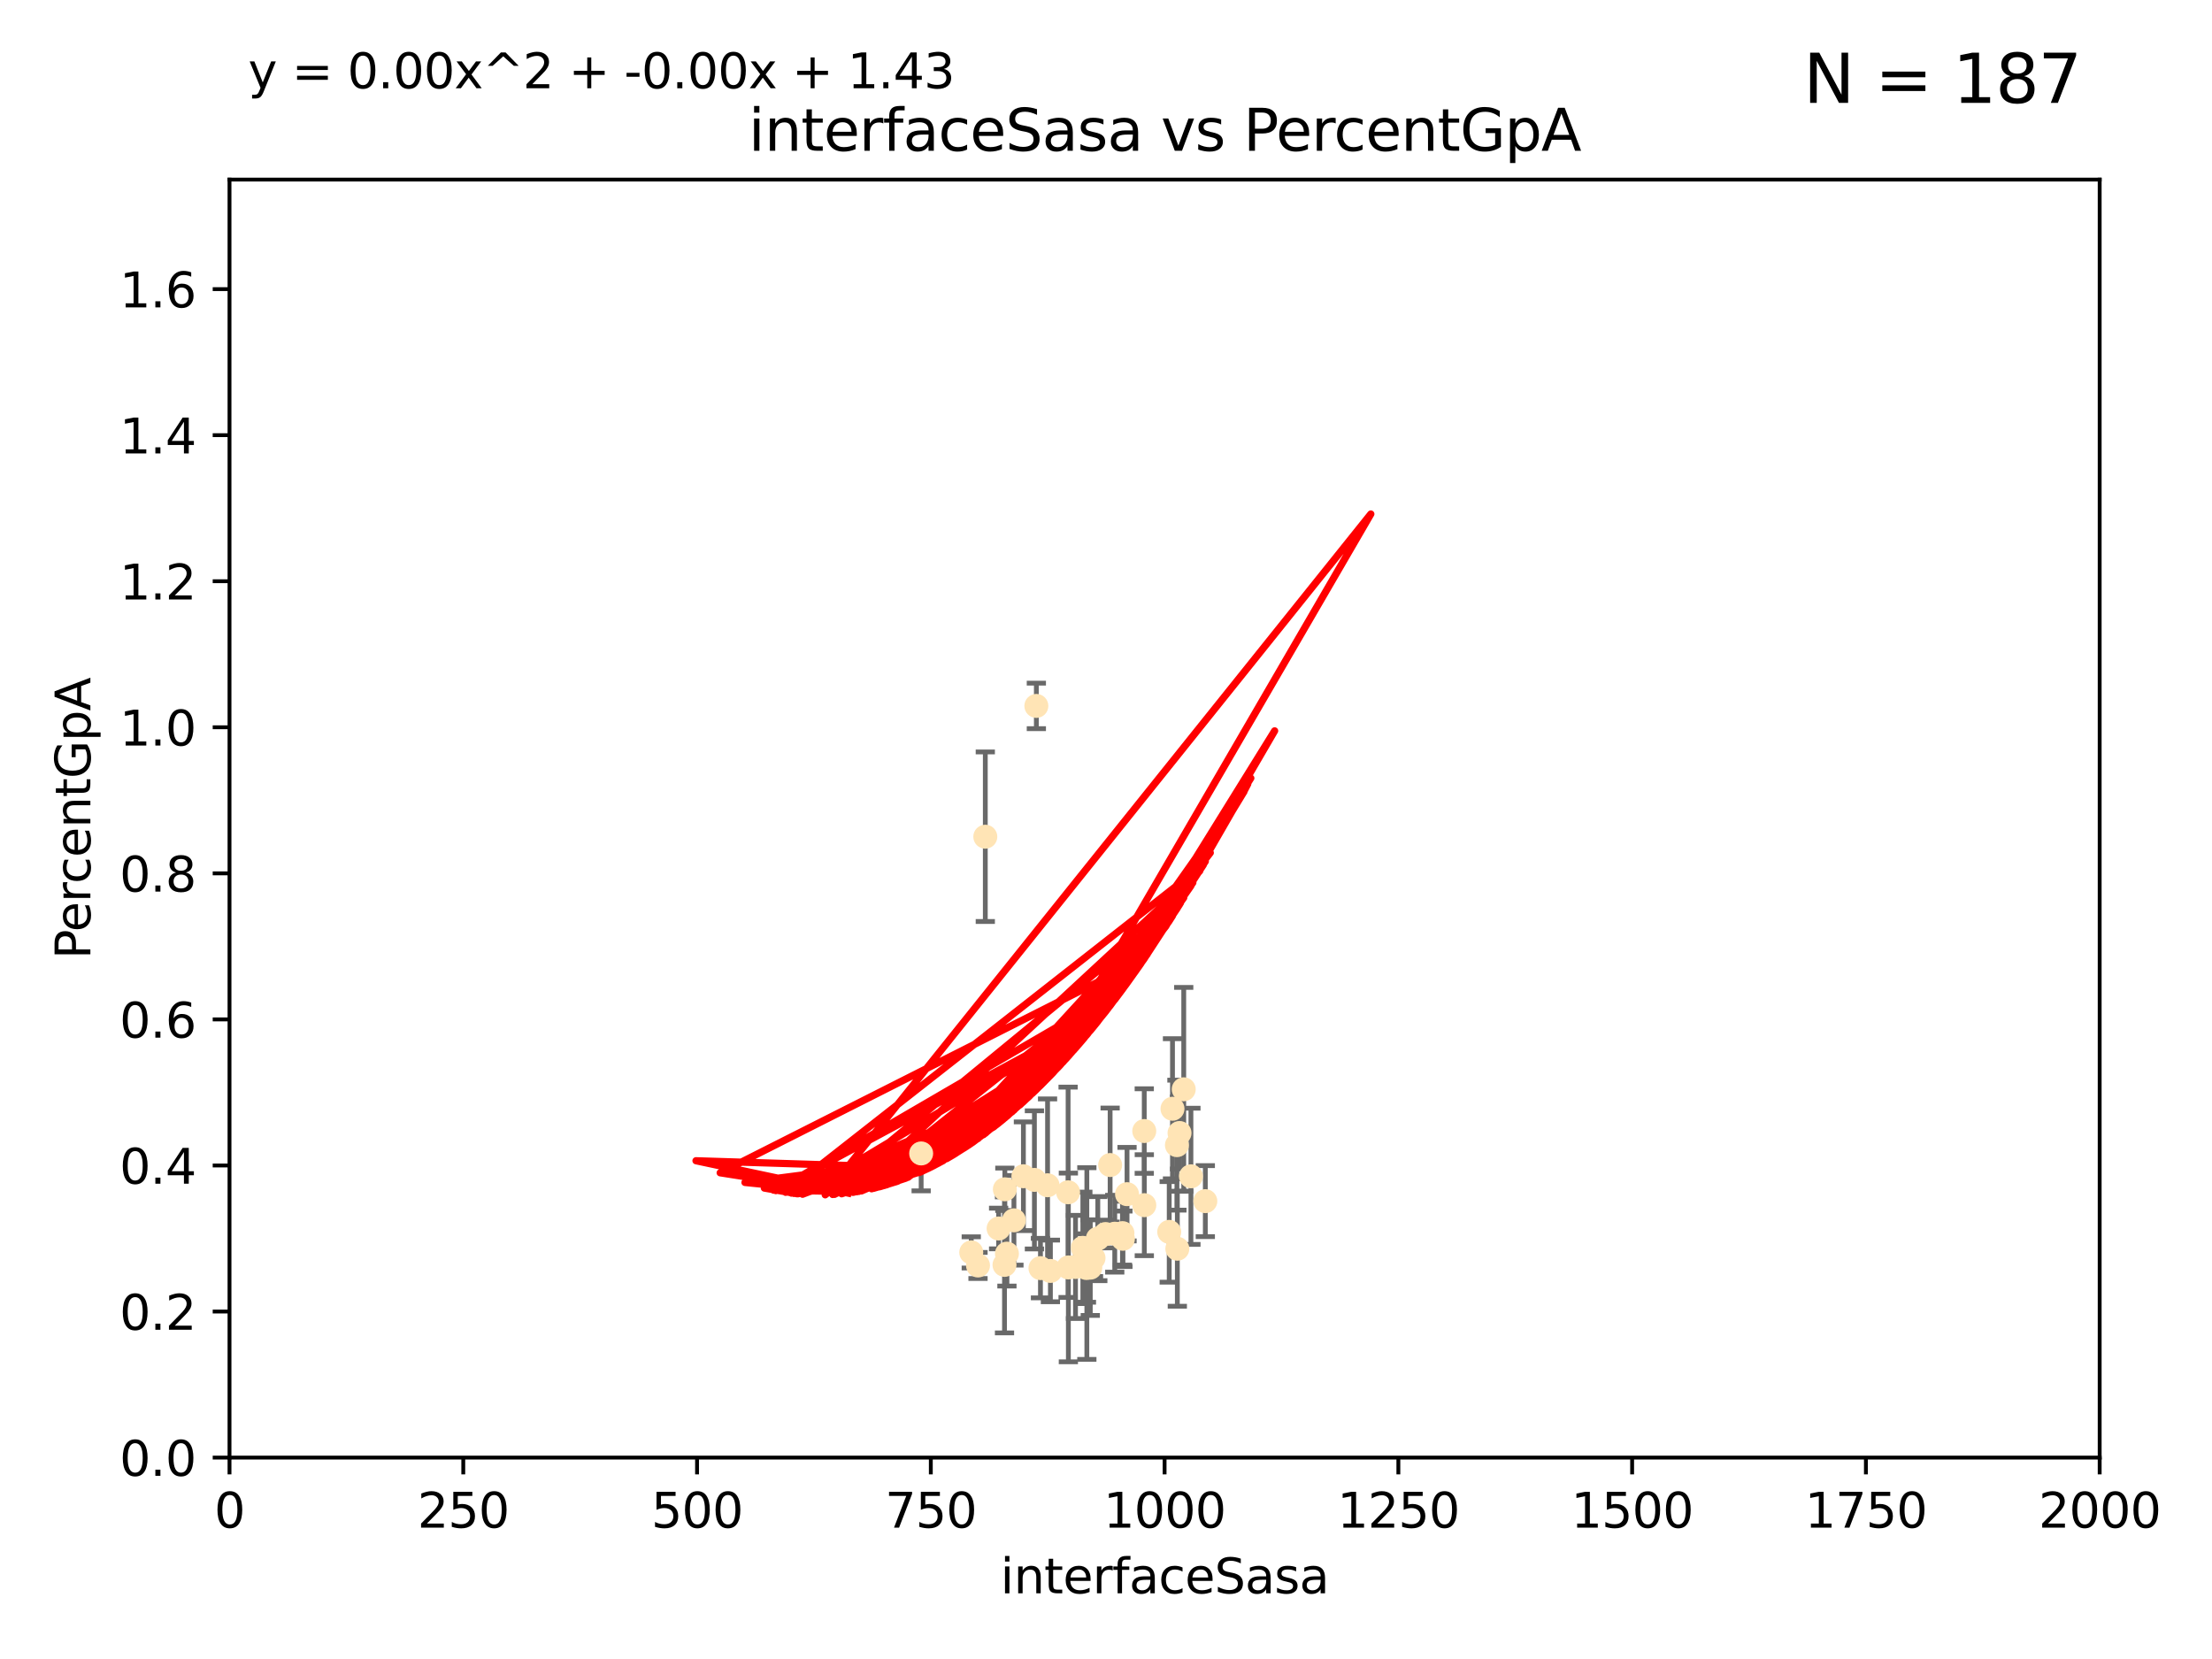 <?xml version="1.0" encoding="utf-8" standalone="no"?>
<!DOCTYPE svg PUBLIC "-//W3C//DTD SVG 1.1//EN"
  "http://www.w3.org/Graphics/SVG/1.1/DTD/svg11.dtd">
<svg xmlns:xlink="http://www.w3.org/1999/xlink" width="460.8pt" height="345.6pt" viewBox="0 0 460.8 345.6" xmlns="http://www.w3.org/2000/svg" version="1.1">
 <defs>
  <style type="text/css">*{stroke-linejoin: round; stroke-linecap: butt}</style>
 </defs>
 <g id="figure_1">
  <g id="patch_1">
   <path d="M 0 345.6 
L 460.8 345.6 
L 460.8 0 
L 0 0 
z
" style="fill: #ffffff"/>
  </g>
  <g id="axes_1">
   <g id="patch_2">
    <path d="M 47.81 303.64 
L 437.4 303.64 
L 437.4 37.411 
L 47.81 37.411 
z
" style="fill: #ffffff"/>
   </g>
   <g id="PathCollection_1">
    <defs>
     <path id="mfe6f4fd73d" d="M 0 1.118 
C 0.297 1.118 0.581 1 0.791 0.791 
C 1 0.581 1.118 0.297 1.118 0 
C 1.118 -0.297 1 -0.581 0.791 -0.791 
C 0.581 -1 0.297 -1.118 0 -1.118 
C -0.297 -1.118 -0.581 -1 -0.791 -0.791 
C -1 -0.581 -1.118 -0.297 -1.118 0 
C -1.118 0.297 -1 0.581 -0.791 0.791 
C -0.581 1 -0.297 1.118 0 1.118 
z
" style="stroke: #ffe4b5"/>
    </defs>
    <g clip-path="url(#p8d4188d678)">
     <use xlink:href="#mfe6f4fd73d" x="245.718" y="236.024" style="fill: #ffe4b5; stroke: #ffe4b5"/>
     <use xlink:href="#mfe6f4fd73d" x="215.891" y="147.056" style="fill: #ffe4b5; stroke: #ffe4b5"/>
     <use xlink:href="#mfe6f4fd73d" x="245.174" y="238.556" style="fill: #ffe4b5; stroke: #ffe4b5"/>
     <use xlink:href="#mfe6f4fd73d" x="225.576" y="259.945" style="fill: #ffe4b5; stroke: #ffe4b5"/>
     <use xlink:href="#mfe6f4fd73d" x="233.829" y="256.883" style="fill: #ffe4b5; stroke: #ffe4b5"/>
     <use xlink:href="#mfe6f4fd73d" x="243.569" y="256.619" style="fill: #ffe4b5; stroke: #ffe4b5"/>
     <use xlink:href="#mfe6f4fd73d" x="222.506" y="248.374" style="fill: #ffe4b5; stroke: #ffe4b5"/>
     <use xlink:href="#mfe6f4fd73d" x="211.22" y="254.217" style="fill: #ffe4b5; stroke: #ffe4b5"/>
     <use xlink:href="#mfe6f4fd73d" x="245.26" y="260.133" style="fill: #ffe4b5; stroke: #ffe4b5"/>
     <use xlink:href="#mfe6f4fd73d" x="234.782" y="248.766" style="fill: #ffe4b5; stroke: #ffe4b5"/>
     <use xlink:href="#mfe6f4fd73d" x="215.488" y="245.794" style="fill: #ffe4b5; stroke: #ffe4b5"/>
     <use xlink:href="#mfe6f4fd73d" x="209.763" y="261.159" style="fill: #ffe4b5; stroke: #ffe4b5"/>
     <use xlink:href="#mfe6f4fd73d" x="251.09" y="250.219" style="fill: #ffe4b5; stroke: #ffe4b5"/>
     <use xlink:href="#mfe6f4fd73d" x="218.819" y="264.76" style="fill: #ffe4b5; stroke: #ffe4b5"/>
     <use xlink:href="#mfe6f4fd73d" x="230.304" y="257.072" style="fill: #ffe4b5; stroke: #ffe4b5"/>
     <use xlink:href="#mfe6f4fd73d" x="248.092" y="245.048" style="fill: #ffe4b5; stroke: #ffe4b5"/>
     <use xlink:href="#mfe6f4fd73d" x="238.37" y="235.615" style="fill: #ffe4b5; stroke: #ffe4b5"/>
     <use xlink:href="#mfe6f4fd73d" x="227.125" y="264.074" style="fill: #ffe4b5; stroke: #ffe4b5"/>
     <use xlink:href="#mfe6f4fd73d" x="244.251" y="230.974" style="fill: #ffe4b5; stroke: #ffe4b5"/>
     <use xlink:href="#mfe6f4fd73d" x="203.738" y="263.623" style="fill: #ffe4b5; stroke: #ffe4b5"/>
     <use xlink:href="#mfe6f4fd73d" x="246.594" y="226.92" style="fill: #ffe4b5; stroke: #ffe4b5"/>
     <use xlink:href="#mfe6f4fd73d" x="226.326" y="264.148" style="fill: #ffe4b5; stroke: #ffe4b5"/>
     <use xlink:href="#mfe6f4fd73d" x="222.561" y="264.031" style="fill: #ffe4b5; stroke: #ffe4b5"/>
     <use xlink:href="#mfe6f4fd73d" x="224.047" y="263.927" style="fill: #ffe4b5; stroke: #ffe4b5"/>
     <use xlink:href="#mfe6f4fd73d" x="205.257" y="174.301" style="fill: #ffe4b5; stroke: #ffe4b5"/>
     <use xlink:href="#mfe6f4fd73d" x="227.801" y="262.072" style="fill: #ffe4b5; stroke: #ffe4b5"/>
     <use xlink:href="#mfe6f4fd73d" x="228.693" y="258.03" style="fill: #ffe4b5; stroke: #ffe4b5"/>
     <use xlink:href="#mfe6f4fd73d" x="216.746" y="264.173" style="fill: #ffe4b5; stroke: #ffe4b5"/>
     <use xlink:href="#mfe6f4fd73d" x="202.329" y="260.898" style="fill: #ffe4b5; stroke: #ffe4b5"/>
     <use xlink:href="#mfe6f4fd73d" x="232.224" y="257.002" style="fill: #ffe4b5; stroke: #ffe4b5"/>
     <use xlink:href="#mfe6f4fd73d" x="233.923" y="258.061" style="fill: #ffe4b5; stroke: #ffe4b5"/>
     <use xlink:href="#mfe6f4fd73d" x="209.328" y="247.753" style="fill: #ffe4b5; stroke: #ffe4b5"/>
     <use xlink:href="#mfe6f4fd73d" x="208.029" y="255.921" style="fill: #ffe4b5; stroke: #ffe4b5"/>
     <use xlink:href="#mfe6f4fd73d" x="209.256" y="263.501" style="fill: #ffe4b5; stroke: #ffe4b5"/>
     <use xlink:href="#mfe6f4fd73d" x="226.41" y="263.219" style="fill: #ffe4b5; stroke: #ffe4b5"/>
     <use xlink:href="#mfe6f4fd73d" x="218.226" y="246.911" style="fill: #ffe4b5; stroke: #ffe4b5"/>
     <use xlink:href="#mfe6f4fd73d" x="191.894" y="240.283" style="fill: #ffe4b5; stroke: #ffe4b5"/>
     <use xlink:href="#mfe6f4fd73d" x="238.38" y="251.06" style="fill: #ffe4b5; stroke: #ffe4b5"/>
     <use xlink:href="#mfe6f4fd73d" x="231.26" y="242.696" style="fill: #ffe4b5; stroke: #ffe4b5"/>
     <use xlink:href="#mfe6f4fd73d" x="213.195" y="245.033" style="fill: #ffe4b5; stroke: #ffe4b5"/>
    </g>
   </g>
   <g id="matplotlib.axis_1">
    <g id="xtick_1">
     <g id="line2d_1">
      <defs>
       <path id="mbe3c835ac8" d="M 0 0 
L 0 3.5 
" style="stroke: #000000; stroke-width: 0.8"/>
      </defs>
      <g>
       <use xlink:href="#mbe3c835ac8" x="47.81" y="303.64" style="stroke: #000000; stroke-width: 0.8"/>
      </g>
     </g>
     <g id="text_1">
      <!-- 0 -->
      <g transform="translate(44.629 318.238)scale(0.1 -0.1)">
       <defs>
        <path id="DejaVuSans-30" d="M 2034 4250 
Q 1547 4250 1301 3770 
Q 1056 3291 1056 2328 
Q 1056 1369 1301 889 
Q 1547 409 2034 409 
Q 2525 409 2770 889 
Q 3016 1369 3016 2328 
Q 3016 3291 2770 3770 
Q 2525 4250 2034 4250 
z
M 2034 4750 
Q 2819 4750 3233 4129 
Q 3647 3509 3647 2328 
Q 3647 1150 3233 529 
Q 2819 -91 2034 -91 
Q 1250 -91 836 529 
Q 422 1150 422 2328 
Q 422 3509 836 4129 
Q 1250 4750 2034 4750 
z
" transform="scale(0.016)"/>
       </defs>
       <use xlink:href="#DejaVuSans-30"/>
      </g>
     </g>
    </g>
    <g id="xtick_2">
     <g id="line2d_2">
      <g>
       <use xlink:href="#mbe3c835ac8" x="96.509" y="303.64" style="stroke: #000000; stroke-width: 0.8"/>
      </g>
     </g>
     <g id="text_2">
      <!-- 250 -->
      <g transform="translate(86.965 318.238)scale(0.1 -0.1)">
       <defs>
        <path id="DejaVuSans-32" d="M 1228 531 
L 3431 531 
L 3431 0 
L 469 0 
L 469 531 
Q 828 903 1448 1529 
Q 2069 2156 2228 2338 
Q 2531 2678 2651 2914 
Q 2772 3150 2772 3378 
Q 2772 3750 2511 3984 
Q 2250 4219 1831 4219 
Q 1534 4219 1204 4116 
Q 875 4013 500 3803 
L 500 4441 
Q 881 4594 1212 4672 
Q 1544 4750 1819 4750 
Q 2544 4750 2975 4387 
Q 3406 4025 3406 3419 
Q 3406 3131 3298 2873 
Q 3191 2616 2906 2266 
Q 2828 2175 2409 1742 
Q 1991 1309 1228 531 
z
" transform="scale(0.016)"/>
        <path id="DejaVuSans-35" d="M 691 4666 
L 3169 4666 
L 3169 4134 
L 1269 4134 
L 1269 2991 
Q 1406 3038 1543 3061 
Q 1681 3084 1819 3084 
Q 2600 3084 3056 2656 
Q 3513 2228 3513 1497 
Q 3513 744 3044 326 
Q 2575 -91 1722 -91 
Q 1428 -91 1123 -41 
Q 819 9 494 109 
L 494 744 
Q 775 591 1075 516 
Q 1375 441 1709 441 
Q 2250 441 2565 725 
Q 2881 1009 2881 1497 
Q 2881 1984 2565 2268 
Q 2250 2553 1709 2553 
Q 1456 2553 1204 2497 
Q 953 2441 691 2322 
L 691 4666 
z
" transform="scale(0.016)"/>
       </defs>
       <use xlink:href="#DejaVuSans-32"/>
       <use xlink:href="#DejaVuSans-35" x="63.623"/>
       <use xlink:href="#DejaVuSans-30" x="127.246"/>
      </g>
     </g>
    </g>
    <g id="xtick_3">
     <g id="line2d_3">
      <g>
       <use xlink:href="#mbe3c835ac8" x="145.208" y="303.64" style="stroke: #000000; stroke-width: 0.8"/>
      </g>
     </g>
     <g id="text_3">
      <!-- 500 -->
      <g transform="translate(135.664 318.238)scale(0.1 -0.1)">
       <use xlink:href="#DejaVuSans-35"/>
       <use xlink:href="#DejaVuSans-30" x="63.623"/>
       <use xlink:href="#DejaVuSans-30" x="127.246"/>
      </g>
     </g>
    </g>
    <g id="xtick_4">
     <g id="line2d_4">
      <g>
       <use xlink:href="#mbe3c835ac8" x="193.906" y="303.64" style="stroke: #000000; stroke-width: 0.8"/>
      </g>
     </g>
     <g id="text_4">
      <!-- 750 -->
      <g transform="translate(184.363 318.238)scale(0.1 -0.1)">
       <defs>
        <path id="DejaVuSans-37" d="M 525 4666 
L 3525 4666 
L 3525 4397 
L 1831 0 
L 1172 0 
L 2766 4134 
L 525 4134 
L 525 4666 
z
" transform="scale(0.016)"/>
       </defs>
       <use xlink:href="#DejaVuSans-37"/>
       <use xlink:href="#DejaVuSans-35" x="63.623"/>
       <use xlink:href="#DejaVuSans-30" x="127.246"/>
      </g>
     </g>
    </g>
    <g id="xtick_5">
     <g id="line2d_5">
      <g>
       <use xlink:href="#mbe3c835ac8" x="242.605" y="303.64" style="stroke: #000000; stroke-width: 0.8"/>
      </g>
     </g>
     <g id="text_5">
      <!-- 1000 -->
      <g transform="translate(229.88 318.238)scale(0.1 -0.1)">
       <defs>
        <path id="DejaVuSans-31" d="M 794 531 
L 1825 531 
L 1825 4091 
L 703 3866 
L 703 4441 
L 1819 4666 
L 2450 4666 
L 2450 531 
L 3481 531 
L 3481 0 
L 794 0 
L 794 531 
z
" transform="scale(0.016)"/>
       </defs>
       <use xlink:href="#DejaVuSans-31"/>
       <use xlink:href="#DejaVuSans-30" x="63.623"/>
       <use xlink:href="#DejaVuSans-30" x="127.246"/>
       <use xlink:href="#DejaVuSans-30" x="190.869"/>
      </g>
     </g>
    </g>
    <g id="xtick_6">
     <g id="line2d_6">
      <g>
       <use xlink:href="#mbe3c835ac8" x="291.304" y="303.64" style="stroke: #000000; stroke-width: 0.8"/>
      </g>
     </g>
     <g id="text_6">
      <!-- 1250 -->
      <g transform="translate(278.579 318.238)scale(0.1 -0.1)">
       <use xlink:href="#DejaVuSans-31"/>
       <use xlink:href="#DejaVuSans-32" x="63.623"/>
       <use xlink:href="#DejaVuSans-35" x="127.246"/>
       <use xlink:href="#DejaVuSans-30" x="190.869"/>
      </g>
     </g>
    </g>
    <g id="xtick_7">
     <g id="line2d_7">
      <g>
       <use xlink:href="#mbe3c835ac8" x="340.002" y="303.64" style="stroke: #000000; stroke-width: 0.8"/>
      </g>
     </g>
     <g id="text_7">
      <!-- 1500 -->
      <g transform="translate(327.277 318.238)scale(0.1 -0.1)">
       <use xlink:href="#DejaVuSans-31"/>
       <use xlink:href="#DejaVuSans-35" x="63.623"/>
       <use xlink:href="#DejaVuSans-30" x="127.246"/>
       <use xlink:href="#DejaVuSans-30" x="190.869"/>
      </g>
     </g>
    </g>
    <g id="xtick_8">
     <g id="line2d_8">
      <g>
       <use xlink:href="#mbe3c835ac8" x="388.701" y="303.64" style="stroke: #000000; stroke-width: 0.8"/>
      </g>
     </g>
     <g id="text_8">
      <!-- 1750 -->
      <g transform="translate(375.976 318.238)scale(0.1 -0.1)">
       <use xlink:href="#DejaVuSans-31"/>
       <use xlink:href="#DejaVuSans-37" x="63.623"/>
       <use xlink:href="#DejaVuSans-35" x="127.246"/>
       <use xlink:href="#DejaVuSans-30" x="190.869"/>
      </g>
     </g>
    </g>
    <g id="xtick_9">
     <g id="line2d_9">
      <g>
       <use xlink:href="#mbe3c835ac8" x="437.4" y="303.64" style="stroke: #000000; stroke-width: 0.8"/>
      </g>
     </g>
     <g id="text_9">
      <!-- 2000 -->
      <g transform="translate(424.675 318.238)scale(0.1 -0.1)">
       <use xlink:href="#DejaVuSans-32"/>
       <use xlink:href="#DejaVuSans-30" x="63.623"/>
       <use xlink:href="#DejaVuSans-30" x="127.246"/>
       <use xlink:href="#DejaVuSans-30" x="190.869"/>
      </g>
     </g>
    </g>
    <g id="text_10">
     <!-- interfaceSasa -->
     <g transform="translate(208.398 331.917)scale(0.1 -0.1)">
      <defs>
       <path id="DejaVuSans-69" d="M 603 3500 
L 1178 3500 
L 1178 0 
L 603 0 
L 603 3500 
z
M 603 4863 
L 1178 4863 
L 1178 4134 
L 603 4134 
L 603 4863 
z
" transform="scale(0.016)"/>
       <path id="DejaVuSans-6e" d="M 3513 2113 
L 3513 0 
L 2938 0 
L 2938 2094 
Q 2938 2591 2744 2837 
Q 2550 3084 2163 3084 
Q 1697 3084 1428 2787 
Q 1159 2491 1159 1978 
L 1159 0 
L 581 0 
L 581 3500 
L 1159 3500 
L 1159 2956 
Q 1366 3272 1645 3428 
Q 1925 3584 2291 3584 
Q 2894 3584 3203 3211 
Q 3513 2838 3513 2113 
z
" transform="scale(0.016)"/>
       <path id="DejaVuSans-74" d="M 1172 4494 
L 1172 3500 
L 2356 3500 
L 2356 3053 
L 1172 3053 
L 1172 1153 
Q 1172 725 1289 603 
Q 1406 481 1766 481 
L 2356 481 
L 2356 0 
L 1766 0 
Q 1100 0 847 248 
Q 594 497 594 1153 
L 594 3053 
L 172 3053 
L 172 3500 
L 594 3500 
L 594 4494 
L 1172 4494 
z
" transform="scale(0.016)"/>
       <path id="DejaVuSans-65" d="M 3597 1894 
L 3597 1613 
L 953 1613 
Q 991 1019 1311 708 
Q 1631 397 2203 397 
Q 2534 397 2845 478 
Q 3156 559 3463 722 
L 3463 178 
Q 3153 47 2828 -22 
Q 2503 -91 2169 -91 
Q 1331 -91 842 396 
Q 353 884 353 1716 
Q 353 2575 817 3079 
Q 1281 3584 2069 3584 
Q 2775 3584 3186 3129 
Q 3597 2675 3597 1894 
z
M 3022 2063 
Q 3016 2534 2758 2815 
Q 2500 3097 2075 3097 
Q 1594 3097 1305 2825 
Q 1016 2553 972 2059 
L 3022 2063 
z
" transform="scale(0.016)"/>
       <path id="DejaVuSans-72" d="M 2631 2963 
Q 2534 3019 2420 3045 
Q 2306 3072 2169 3072 
Q 1681 3072 1420 2755 
Q 1159 2438 1159 1844 
L 1159 0 
L 581 0 
L 581 3500 
L 1159 3500 
L 1159 2956 
Q 1341 3275 1631 3429 
Q 1922 3584 2338 3584 
Q 2397 3584 2469 3576 
Q 2541 3569 2628 3553 
L 2631 2963 
z
" transform="scale(0.016)"/>
       <path id="DejaVuSans-66" d="M 2375 4863 
L 2375 4384 
L 1825 4384 
Q 1516 4384 1395 4259 
Q 1275 4134 1275 3809 
L 1275 3500 
L 2222 3500 
L 2222 3053 
L 1275 3053 
L 1275 0 
L 697 0 
L 697 3053 
L 147 3053 
L 147 3500 
L 697 3500 
L 697 3744 
Q 697 4328 969 4595 
Q 1241 4863 1831 4863 
L 2375 4863 
z
" transform="scale(0.016)"/>
       <path id="DejaVuSans-61" d="M 2194 1759 
Q 1497 1759 1228 1600 
Q 959 1441 959 1056 
Q 959 750 1161 570 
Q 1363 391 1709 391 
Q 2188 391 2477 730 
Q 2766 1069 2766 1631 
L 2766 1759 
L 2194 1759 
z
M 3341 1997 
L 3341 0 
L 2766 0 
L 2766 531 
Q 2569 213 2275 61 
Q 1981 -91 1556 -91 
Q 1019 -91 701 211 
Q 384 513 384 1019 
Q 384 1609 779 1909 
Q 1175 2209 1959 2209 
L 2766 2209 
L 2766 2266 
Q 2766 2663 2505 2880 
Q 2244 3097 1772 3097 
Q 1472 3097 1187 3025 
Q 903 2953 641 2809 
L 641 3341 
Q 956 3463 1253 3523 
Q 1550 3584 1831 3584 
Q 2591 3584 2966 3190 
Q 3341 2797 3341 1997 
z
" transform="scale(0.016)"/>
       <path id="DejaVuSans-63" d="M 3122 3366 
L 3122 2828 
Q 2878 2963 2633 3030 
Q 2388 3097 2138 3097 
Q 1578 3097 1268 2742 
Q 959 2388 959 1747 
Q 959 1106 1268 751 
Q 1578 397 2138 397 
Q 2388 397 2633 464 
Q 2878 531 3122 666 
L 3122 134 
Q 2881 22 2623 -34 
Q 2366 -91 2075 -91 
Q 1284 -91 818 406 
Q 353 903 353 1747 
Q 353 2603 823 3093 
Q 1294 3584 2113 3584 
Q 2378 3584 2631 3529 
Q 2884 3475 3122 3366 
z
" transform="scale(0.016)"/>
       <path id="DejaVuSans-53" d="M 3425 4513 
L 3425 3897 
Q 3066 4069 2747 4153 
Q 2428 4238 2131 4238 
Q 1616 4238 1336 4038 
Q 1056 3838 1056 3469 
Q 1056 3159 1242 3001 
Q 1428 2844 1947 2747 
L 2328 2669 
Q 3034 2534 3370 2195 
Q 3706 1856 3706 1288 
Q 3706 609 3251 259 
Q 2797 -91 1919 -91 
Q 1588 -91 1214 -16 
Q 841 59 441 206 
L 441 856 
Q 825 641 1194 531 
Q 1563 422 1919 422 
Q 2459 422 2753 634 
Q 3047 847 3047 1241 
Q 3047 1584 2836 1778 
Q 2625 1972 2144 2069 
L 1759 2144 
Q 1053 2284 737 2584 
Q 422 2884 422 3419 
Q 422 4038 858 4394 
Q 1294 4750 2059 4750 
Q 2388 4750 2728 4690 
Q 3069 4631 3425 4513 
z
" transform="scale(0.016)"/>
       <path id="DejaVuSans-73" d="M 2834 3397 
L 2834 2853 
Q 2591 2978 2328 3040 
Q 2066 3103 1784 3103 
Q 1356 3103 1142 2972 
Q 928 2841 928 2578 
Q 928 2378 1081 2264 
Q 1234 2150 1697 2047 
L 1894 2003 
Q 2506 1872 2764 1633 
Q 3022 1394 3022 966 
Q 3022 478 2636 193 
Q 2250 -91 1575 -91 
Q 1294 -91 989 -36 
Q 684 19 347 128 
L 347 722 
Q 666 556 975 473 
Q 1284 391 1588 391 
Q 1994 391 2212 530 
Q 2431 669 2431 922 
Q 2431 1156 2273 1281 
Q 2116 1406 1581 1522 
L 1381 1569 
Q 847 1681 609 1914 
Q 372 2147 372 2553 
Q 372 3047 722 3315 
Q 1072 3584 1716 3584 
Q 2034 3584 2315 3537 
Q 2597 3491 2834 3397 
z
" transform="scale(0.016)"/>
      </defs>
      <use xlink:href="#DejaVuSans-69"/>
      <use xlink:href="#DejaVuSans-6e" x="27.783"/>
      <use xlink:href="#DejaVuSans-74" x="91.162"/>
      <use xlink:href="#DejaVuSans-65" x="130.371"/>
      <use xlink:href="#DejaVuSans-72" x="191.895"/>
      <use xlink:href="#DejaVuSans-66" x="233.008"/>
      <use xlink:href="#DejaVuSans-61" x="268.213"/>
      <use xlink:href="#DejaVuSans-63" x="329.492"/>
      <use xlink:href="#DejaVuSans-65" x="384.473"/>
      <use xlink:href="#DejaVuSans-53" x="445.996"/>
      <use xlink:href="#DejaVuSans-61" x="509.473"/>
      <use xlink:href="#DejaVuSans-73" x="570.752"/>
      <use xlink:href="#DejaVuSans-61" x="622.852"/>
     </g>
    </g>
   </g>
   <g id="matplotlib.axis_2">
    <g id="ytick_1">
     <g id="line2d_10">
      <defs>
       <path id="m80edc88a65" d="M 0 0 
L -3.5 0 
" style="stroke: #000000; stroke-width: 0.8"/>
      </defs>
      <g>
       <use xlink:href="#m80edc88a65" x="47.81" y="303.64" style="stroke: #000000; stroke-width: 0.8"/>
      </g>
     </g>
     <g id="text_11">
      <!-- 0.0 -->
      <g transform="translate(24.907 307.439)scale(0.1 -0.1)">
       <defs>
        <path id="DejaVuSans-2e" d="M 684 794 
L 1344 794 
L 1344 0 
L 684 0 
L 684 794 
z
" transform="scale(0.016)"/>
       </defs>
       <use xlink:href="#DejaVuSans-30"/>
       <use xlink:href="#DejaVuSans-2e" x="63.623"/>
       <use xlink:href="#DejaVuSans-30" x="95.41"/>
      </g>
     </g>
    </g>
    <g id="ytick_2">
     <g id="line2d_11">
      <g>
       <use xlink:href="#m80edc88a65" x="47.81" y="273.214" style="stroke: #000000; stroke-width: 0.8"/>
      </g>
     </g>
     <g id="text_12">
      <!-- 0.2 -->
      <g transform="translate(24.907 277.013)scale(0.1 -0.1)">
       <use xlink:href="#DejaVuSans-30"/>
       <use xlink:href="#DejaVuSans-2e" x="63.623"/>
       <use xlink:href="#DejaVuSans-32" x="95.41"/>
      </g>
     </g>
    </g>
    <g id="ytick_3">
     <g id="line2d_12">
      <g>
       <use xlink:href="#m80edc88a65" x="47.81" y="242.788" style="stroke: #000000; stroke-width: 0.8"/>
      </g>
     </g>
     <g id="text_13">
      <!-- 0.4 -->
      <g transform="translate(24.907 246.587)scale(0.1 -0.1)">
       <defs>
        <path id="DejaVuSans-34" d="M 2419 4116 
L 825 1625 
L 2419 1625 
L 2419 4116 
z
M 2253 4666 
L 3047 4666 
L 3047 1625 
L 3713 1625 
L 3713 1100 
L 3047 1100 
L 3047 0 
L 2419 0 
L 2419 1100 
L 313 1100 
L 313 1709 
L 2253 4666 
z
" transform="scale(0.016)"/>
       </defs>
       <use xlink:href="#DejaVuSans-30"/>
       <use xlink:href="#DejaVuSans-2e" x="63.623"/>
       <use xlink:href="#DejaVuSans-34" x="95.41"/>
      </g>
     </g>
    </g>
    <g id="ytick_4">
     <g id="line2d_13">
      <g>
       <use xlink:href="#m80edc88a65" x="47.81" y="212.362" style="stroke: #000000; stroke-width: 0.8"/>
      </g>
     </g>
     <g id="text_14">
      <!-- 0.6 -->
      <g transform="translate(24.907 216.161)scale(0.1 -0.1)">
       <defs>
        <path id="DejaVuSans-36" d="M 2113 2584 
Q 1688 2584 1439 2293 
Q 1191 2003 1191 1497 
Q 1191 994 1439 701 
Q 1688 409 2113 409 
Q 2538 409 2786 701 
Q 3034 994 3034 1497 
Q 3034 2003 2786 2293 
Q 2538 2584 2113 2584 
z
M 3366 4563 
L 3366 3988 
Q 3128 4100 2886 4159 
Q 2644 4219 2406 4219 
Q 1781 4219 1451 3797 
Q 1122 3375 1075 2522 
Q 1259 2794 1537 2939 
Q 1816 3084 2150 3084 
Q 2853 3084 3261 2657 
Q 3669 2231 3669 1497 
Q 3669 778 3244 343 
Q 2819 -91 2113 -91 
Q 1303 -91 875 529 
Q 447 1150 447 2328 
Q 447 3434 972 4092 
Q 1497 4750 2381 4750 
Q 2619 4750 2861 4703 
Q 3103 4656 3366 4563 
z
" transform="scale(0.016)"/>
       </defs>
       <use xlink:href="#DejaVuSans-30"/>
       <use xlink:href="#DejaVuSans-2e" x="63.623"/>
       <use xlink:href="#DejaVuSans-36" x="95.41"/>
      </g>
     </g>
    </g>
    <g id="ytick_5">
     <g id="line2d_14">
      <g>
       <use xlink:href="#m80edc88a65" x="47.81" y="181.935" style="stroke: #000000; stroke-width: 0.8"/>
      </g>
     </g>
     <g id="text_15">
      <!-- 0.8 -->
      <g transform="translate(24.907 185.735)scale(0.1 -0.1)">
       <defs>
        <path id="DejaVuSans-38" d="M 2034 2216 
Q 1584 2216 1326 1975 
Q 1069 1734 1069 1313 
Q 1069 891 1326 650 
Q 1584 409 2034 409 
Q 2484 409 2743 651 
Q 3003 894 3003 1313 
Q 3003 1734 2745 1975 
Q 2488 2216 2034 2216 
z
M 1403 2484 
Q 997 2584 770 2862 
Q 544 3141 544 3541 
Q 544 4100 942 4425 
Q 1341 4750 2034 4750 
Q 2731 4750 3128 4425 
Q 3525 4100 3525 3541 
Q 3525 3141 3298 2862 
Q 3072 2584 2669 2484 
Q 3125 2378 3379 2068 
Q 3634 1759 3634 1313 
Q 3634 634 3220 271 
Q 2806 -91 2034 -91 
Q 1263 -91 848 271 
Q 434 634 434 1313 
Q 434 1759 690 2068 
Q 947 2378 1403 2484 
z
M 1172 3481 
Q 1172 3119 1398 2916 
Q 1625 2713 2034 2713 
Q 2441 2713 2670 2916 
Q 2900 3119 2900 3481 
Q 2900 3844 2670 4047 
Q 2441 4250 2034 4250 
Q 1625 4250 1398 4047 
Q 1172 3844 1172 3481 
z
" transform="scale(0.016)"/>
       </defs>
       <use xlink:href="#DejaVuSans-30"/>
       <use xlink:href="#DejaVuSans-2e" x="63.623"/>
       <use xlink:href="#DejaVuSans-38" x="95.41"/>
      </g>
     </g>
    </g>
    <g id="ytick_6">
     <g id="line2d_15">
      <g>
       <use xlink:href="#m80edc88a65" x="47.81" y="151.509" style="stroke: #000000; stroke-width: 0.8"/>
      </g>
     </g>
     <g id="text_16">
      <!-- 1.0 -->
      <g transform="translate(24.907 155.308)scale(0.1 -0.1)">
       <use xlink:href="#DejaVuSans-31"/>
       <use xlink:href="#DejaVuSans-2e" x="63.623"/>
       <use xlink:href="#DejaVuSans-30" x="95.41"/>
      </g>
     </g>
    </g>
    <g id="ytick_7">
     <g id="line2d_16">
      <g>
       <use xlink:href="#m80edc88a65" x="47.81" y="121.083" style="stroke: #000000; stroke-width: 0.8"/>
      </g>
     </g>
     <g id="text_17">
      <!-- 1.2 -->
      <g transform="translate(24.907 124.882)scale(0.1 -0.1)">
       <use xlink:href="#DejaVuSans-31"/>
       <use xlink:href="#DejaVuSans-2e" x="63.623"/>
       <use xlink:href="#DejaVuSans-32" x="95.41"/>
      </g>
     </g>
    </g>
    <g id="ytick_8">
     <g id="line2d_17">
      <g>
       <use xlink:href="#m80edc88a65" x="47.81" y="90.657" style="stroke: #000000; stroke-width: 0.8"/>
      </g>
     </g>
     <g id="text_18">
      <!-- 1.4 -->
      <g transform="translate(24.907 94.456)scale(0.1 -0.1)">
       <use xlink:href="#DejaVuSans-31"/>
       <use xlink:href="#DejaVuSans-2e" x="63.623"/>
       <use xlink:href="#DejaVuSans-34" x="95.41"/>
      </g>
     </g>
    </g>
    <g id="ytick_9">
     <g id="line2d_18">
      <g>
       <use xlink:href="#m80edc88a65" x="47.81" y="60.231" style="stroke: #000000; stroke-width: 0.8"/>
      </g>
     </g>
     <g id="text_19">
      <!-- 1.6 -->
      <g transform="translate(24.907 64.03)scale(0.1 -0.1)">
       <use xlink:href="#DejaVuSans-31"/>
       <use xlink:href="#DejaVuSans-2e" x="63.623"/>
       <use xlink:href="#DejaVuSans-36" x="95.41"/>
      </g>
     </g>
    </g>
    <g id="text_20">
     <!-- PercentGpA -->
     <g transform="translate(18.827 199.802)rotate(-90)scale(0.1 -0.1)">
      <defs>
       <path id="DejaVuSans-50" d="M 1259 4147 
L 1259 2394 
L 2053 2394 
Q 2494 2394 2734 2622 
Q 2975 2850 2975 3272 
Q 2975 3691 2734 3919 
Q 2494 4147 2053 4147 
L 1259 4147 
z
M 628 4666 
L 2053 4666 
Q 2838 4666 3239 4311 
Q 3641 3956 3641 3272 
Q 3641 2581 3239 2228 
Q 2838 1875 2053 1875 
L 1259 1875 
L 1259 0 
L 628 0 
L 628 4666 
z
" transform="scale(0.016)"/>
       <path id="DejaVuSans-47" d="M 3809 666 
L 3809 1919 
L 2778 1919 
L 2778 2438 
L 4434 2438 
L 4434 434 
Q 4069 175 3628 42 
Q 3188 -91 2688 -91 
Q 1594 -91 976 548 
Q 359 1188 359 2328 
Q 359 3472 976 4111 
Q 1594 4750 2688 4750 
Q 3144 4750 3555 4637 
Q 3966 4525 4313 4306 
L 4313 3634 
Q 3963 3931 3569 4081 
Q 3175 4231 2741 4231 
Q 1884 4231 1454 3753 
Q 1025 3275 1025 2328 
Q 1025 1384 1454 906 
Q 1884 428 2741 428 
Q 3075 428 3337 486 
Q 3600 544 3809 666 
z
" transform="scale(0.016)"/>
       <path id="DejaVuSans-70" d="M 1159 525 
L 1159 -1331 
L 581 -1331 
L 581 3500 
L 1159 3500 
L 1159 2969 
Q 1341 3281 1617 3432 
Q 1894 3584 2278 3584 
Q 2916 3584 3314 3078 
Q 3713 2572 3713 1747 
Q 3713 922 3314 415 
Q 2916 -91 2278 -91 
Q 1894 -91 1617 61 
Q 1341 213 1159 525 
z
M 3116 1747 
Q 3116 2381 2855 2742 
Q 2594 3103 2138 3103 
Q 1681 3103 1420 2742 
Q 1159 2381 1159 1747 
Q 1159 1113 1420 752 
Q 1681 391 2138 391 
Q 2594 391 2855 752 
Q 3116 1113 3116 1747 
z
" transform="scale(0.016)"/>
       <path id="DejaVuSans-41" d="M 2188 4044 
L 1331 1722 
L 3047 1722 
L 2188 4044 
z
M 1831 4666 
L 2547 4666 
L 4325 0 
L 3669 0 
L 3244 1197 
L 1141 1197 
L 716 0 
L 50 0 
L 1831 4666 
z
" transform="scale(0.016)"/>
      </defs>
      <use xlink:href="#DejaVuSans-50"/>
      <use xlink:href="#DejaVuSans-65" x="56.678"/>
      <use xlink:href="#DejaVuSans-72" x="118.201"/>
      <use xlink:href="#DejaVuSans-63" x="157.064"/>
      <use xlink:href="#DejaVuSans-65" x="212.045"/>
      <use xlink:href="#DejaVuSans-6e" x="273.568"/>
      <use xlink:href="#DejaVuSans-74" x="336.947"/>
      <use xlink:href="#DejaVuSans-47" x="376.156"/>
      <use xlink:href="#DejaVuSans-70" x="453.646"/>
      <use xlink:href="#DejaVuSans-41" x="517.123"/>
     </g>
    </g>
   </g>
   <g id="LineCollection_1">
    <path d="M 245.718 243.516 
L 245.718 228.533 
" clip-path="url(#p8d4188d678)" style="fill: none; stroke: #696969"/>
    <path d="M 215.891 151.794 
L 215.891 142.317 
" clip-path="url(#p8d4188d678)" style="fill: none; stroke: #696969"/>
    <path d="M 245.174 252.097 
L 245.174 225.016 
" clip-path="url(#p8d4188d678)" style="fill: none; stroke: #696969"/>
    <path d="M 225.576 271.552 
L 225.576 248.339 
" clip-path="url(#p8d4188d678)" style="fill: none; stroke: #696969"/>
    <path d="M 233.829 263.541 
L 233.829 250.225 
" clip-path="url(#p8d4188d678)" style="fill: none; stroke: #696969"/>
    <path d="M 243.569 267.094 
L 243.569 246.145 
" clip-path="url(#p8d4188d678)" style="fill: none; stroke: #696969"/>
    <path d="M 222.506 270.281 
L 222.506 226.467 
" clip-path="url(#p8d4188d678)" style="fill: none; stroke: #696969"/>
    <path d="M 211.22 263.55 
L 211.22 244.884 
" clip-path="url(#p8d4188d678)" style="fill: none; stroke: #696969"/>
    <path d="M 245.26 272.111 
L 245.26 248.155 
" clip-path="url(#p8d4188d678)" style="fill: none; stroke: #696969"/>
    <path d="M 234.782 258.504 
L 234.782 239.028 
" clip-path="url(#p8d4188d678)" style="fill: none; stroke: #696969"/>
    <path d="M 215.488 260.183 
L 215.488 231.405 
" clip-path="url(#p8d4188d678)" style="fill: none; stroke: #696969"/>
    <path d="M 209.763 267.909 
L 209.763 254.41 
" clip-path="url(#p8d4188d678)" style="fill: none; stroke: #696969"/>
    <path d="M 251.09 257.613 
L 251.09 242.825 
" clip-path="url(#p8d4188d678)" style="fill: none; stroke: #696969"/>
    <path d="M 218.819 271.181 
L 218.819 258.34 
" clip-path="url(#p8d4188d678)" style="fill: none; stroke: #696969"/>
    <path d="M 230.304 259.961 
L 230.304 254.182 
" clip-path="url(#p8d4188d678)" style="fill: none; stroke: #696969"/>
    <path d="M 248.092 259.236 
L 248.092 230.86 
" clip-path="url(#p8d4188d678)" style="fill: none; stroke: #696969"/>
    <path d="M 238.37 244.419 
L 238.37 226.811 
" clip-path="url(#p8d4188d678)" style="fill: none; stroke: #696969"/>
    <path d="M 227.125 274.032 
L 227.125 254.116 
" clip-path="url(#p8d4188d678)" style="fill: none; stroke: #696969"/>
    <path d="M 244.251 245.568 
L 244.251 216.38 
" clip-path="url(#p8d4188d678)" style="fill: none; stroke: #696969"/>
    <path d="M 203.738 266.339 
L 203.738 260.907 
" clip-path="url(#p8d4188d678)" style="fill: none; stroke: #696969"/>
    <path d="M 246.594 248.148 
L 246.594 205.692 
" clip-path="url(#p8d4188d678)" style="fill: none; stroke: #696969"/>
    <path d="M 226.326 271.276 
L 226.326 257.019 
" clip-path="url(#p8d4188d678)" style="fill: none; stroke: #696969"/>
    <path d="M 222.561 283.684 
L 222.561 244.378 
" clip-path="url(#p8d4188d678)" style="fill: none; stroke: #696969"/>
    <path d="M 224.047 274.67 
L 224.047 253.184 
" clip-path="url(#p8d4188d678)" style="fill: none; stroke: #696969"/>
    <path d="M 205.257 191.963 
L 205.257 156.639 
" clip-path="url(#p8d4188d678)" style="fill: none; stroke: #696969"/>
    <path d="M 227.801 265.923 
L 227.801 258.22 
" clip-path="url(#p8d4188d678)" style="fill: none; stroke: #696969"/>
    <path d="M 228.693 266.785 
L 228.693 249.275 
" clip-path="url(#p8d4188d678)" style="fill: none; stroke: #696969"/>
    <path d="M 216.746 270.37 
L 216.746 257.976 
" clip-path="url(#p8d4188d678)" style="fill: none; stroke: #696969"/>
    <path d="M 202.329 264.148 
L 202.329 257.647 
" clip-path="url(#p8d4188d678)" style="fill: none; stroke: #696969"/>
    <path d="M 232.224 265.006 
L 232.224 248.999 
" clip-path="url(#p8d4188d678)" style="fill: none; stroke: #696969"/>
    <path d="M 233.923 263.837 
L 233.923 252.286 
" clip-path="url(#p8d4188d678)" style="fill: none; stroke: #696969"/>
    <path d="M 209.328 252.169 
L 209.328 243.336 
" clip-path="url(#p8d4188d678)" style="fill: none; stroke: #696969"/>
    <path d="M 208.029 260.159 
L 208.029 251.682 
" clip-path="url(#p8d4188d678)" style="fill: none; stroke: #696969"/>
    <path d="M 209.256 277.668 
L 209.256 249.333 
" clip-path="url(#p8d4188d678)" style="fill: none; stroke: #696969"/>
    <path d="M 226.41 283.184 
L 226.41 243.254 
" clip-path="url(#p8d4188d678)" style="fill: none; stroke: #696969"/>
    <path d="M 218.226 264.899 
L 218.226 228.924 
" clip-path="url(#p8d4188d678)" style="fill: none; stroke: #696969"/>
    <path d="M 191.894 248.079 
L 191.894 232.487 
" clip-path="url(#p8d4188d678)" style="fill: none; stroke: #696969"/>
    <path d="M 238.38 261.58 
L 238.38 240.54 
" clip-path="url(#p8d4188d678)" style="fill: none; stroke: #696969"/>
    <path d="M 231.26 254.567 
L 231.26 230.825 
" clip-path="url(#p8d4188d678)" style="fill: none; stroke: #696969"/>
    <path d="M 213.195 256.351 
L 213.195 233.715 
" clip-path="url(#p8d4188d678)" style="fill: none; stroke: #696969"/>
   </g>
   <g id="line2d_19">
    <defs>
     <path id="m4e78012c4d" d="M 2 0 
L -2 -0 
" style="stroke: #696969"/>
    </defs>
    <g clip-path="url(#p8d4188d678)">
     <use xlink:href="#m4e78012c4d" x="245.718" y="243.516" style="fill: #696969; stroke: #696969"/>
     <use xlink:href="#m4e78012c4d" x="215.891" y="151.794" style="fill: #696969; stroke: #696969"/>
     <use xlink:href="#m4e78012c4d" x="245.174" y="252.097" style="fill: #696969; stroke: #696969"/>
     <use xlink:href="#m4e78012c4d" x="225.576" y="271.552" style="fill: #696969; stroke: #696969"/>
     <use xlink:href="#m4e78012c4d" x="233.829" y="263.541" style="fill: #696969; stroke: #696969"/>
     <use xlink:href="#m4e78012c4d" x="243.569" y="267.094" style="fill: #696969; stroke: #696969"/>
     <use xlink:href="#m4e78012c4d" x="222.506" y="270.281" style="fill: #696969; stroke: #696969"/>
     <use xlink:href="#m4e78012c4d" x="211.22" y="263.55" style="fill: #696969; stroke: #696969"/>
     <use xlink:href="#m4e78012c4d" x="245.26" y="272.111" style="fill: #696969; stroke: #696969"/>
     <use xlink:href="#m4e78012c4d" x="234.782" y="258.504" style="fill: #696969; stroke: #696969"/>
     <use xlink:href="#m4e78012c4d" x="215.488" y="260.183" style="fill: #696969; stroke: #696969"/>
     <use xlink:href="#m4e78012c4d" x="209.763" y="267.909" style="fill: #696969; stroke: #696969"/>
     <use xlink:href="#m4e78012c4d" x="251.09" y="257.613" style="fill: #696969; stroke: #696969"/>
     <use xlink:href="#m4e78012c4d" x="218.819" y="271.181" style="fill: #696969; stroke: #696969"/>
     <use xlink:href="#m4e78012c4d" x="230.304" y="259.961" style="fill: #696969; stroke: #696969"/>
     <use xlink:href="#m4e78012c4d" x="248.092" y="259.236" style="fill: #696969; stroke: #696969"/>
     <use xlink:href="#m4e78012c4d" x="238.37" y="244.419" style="fill: #696969; stroke: #696969"/>
     <use xlink:href="#m4e78012c4d" x="227.125" y="274.032" style="fill: #696969; stroke: #696969"/>
     <use xlink:href="#m4e78012c4d" x="244.251" y="245.568" style="fill: #696969; stroke: #696969"/>
     <use xlink:href="#m4e78012c4d" x="203.738" y="266.339" style="fill: #696969; stroke: #696969"/>
     <use xlink:href="#m4e78012c4d" x="246.594" y="248.148" style="fill: #696969; stroke: #696969"/>
     <use xlink:href="#m4e78012c4d" x="226.326" y="271.276" style="fill: #696969; stroke: #696969"/>
     <use xlink:href="#m4e78012c4d" x="222.561" y="283.684" style="fill: #696969; stroke: #696969"/>
     <use xlink:href="#m4e78012c4d" x="224.047" y="274.67" style="fill: #696969; stroke: #696969"/>
     <use xlink:href="#m4e78012c4d" x="205.257" y="191.963" style="fill: #696969; stroke: #696969"/>
     <use xlink:href="#m4e78012c4d" x="227.801" y="265.923" style="fill: #696969; stroke: #696969"/>
     <use xlink:href="#m4e78012c4d" x="228.693" y="266.785" style="fill: #696969; stroke: #696969"/>
     <use xlink:href="#m4e78012c4d" x="216.746" y="270.37" style="fill: #696969; stroke: #696969"/>
     <use xlink:href="#m4e78012c4d" x="202.329" y="264.148" style="fill: #696969; stroke: #696969"/>
     <use xlink:href="#m4e78012c4d" x="232.224" y="265.006" style="fill: #696969; stroke: #696969"/>
     <use xlink:href="#m4e78012c4d" x="233.923" y="263.837" style="fill: #696969; stroke: #696969"/>
     <use xlink:href="#m4e78012c4d" x="209.328" y="252.169" style="fill: #696969; stroke: #696969"/>
     <use xlink:href="#m4e78012c4d" x="208.029" y="260.159" style="fill: #696969; stroke: #696969"/>
     <use xlink:href="#m4e78012c4d" x="209.256" y="277.668" style="fill: #696969; stroke: #696969"/>
     <use xlink:href="#m4e78012c4d" x="226.41" y="283.184" style="fill: #696969; stroke: #696969"/>
     <use xlink:href="#m4e78012c4d" x="218.226" y="264.899" style="fill: #696969; stroke: #696969"/>
     <use xlink:href="#m4e78012c4d" x="191.894" y="248.079" style="fill: #696969; stroke: #696969"/>
     <use xlink:href="#m4e78012c4d" x="238.38" y="261.58" style="fill: #696969; stroke: #696969"/>
     <use xlink:href="#m4e78012c4d" x="231.26" y="254.567" style="fill: #696969; stroke: #696969"/>
     <use xlink:href="#m4e78012c4d" x="213.195" y="256.351" style="fill: #696969; stroke: #696969"/>
    </g>
   </g>
   <g id="line2d_20">
    <g clip-path="url(#p8d4188d678)">
     <use xlink:href="#m4e78012c4d" x="245.718" y="228.533" style="fill: #696969; stroke: #696969"/>
     <use xlink:href="#m4e78012c4d" x="215.891" y="142.317" style="fill: #696969; stroke: #696969"/>
     <use xlink:href="#m4e78012c4d" x="245.174" y="225.016" style="fill: #696969; stroke: #696969"/>
     <use xlink:href="#m4e78012c4d" x="225.576" y="248.339" style="fill: #696969; stroke: #696969"/>
     <use xlink:href="#m4e78012c4d" x="233.829" y="250.225" style="fill: #696969; stroke: #696969"/>
     <use xlink:href="#m4e78012c4d" x="243.569" y="246.145" style="fill: #696969; stroke: #696969"/>
     <use xlink:href="#m4e78012c4d" x="222.506" y="226.467" style="fill: #696969; stroke: #696969"/>
     <use xlink:href="#m4e78012c4d" x="211.22" y="244.884" style="fill: #696969; stroke: #696969"/>
     <use xlink:href="#m4e78012c4d" x="245.26" y="248.155" style="fill: #696969; stroke: #696969"/>
     <use xlink:href="#m4e78012c4d" x="234.782" y="239.028" style="fill: #696969; stroke: #696969"/>
     <use xlink:href="#m4e78012c4d" x="215.488" y="231.405" style="fill: #696969; stroke: #696969"/>
     <use xlink:href="#m4e78012c4d" x="209.763" y="254.41" style="fill: #696969; stroke: #696969"/>
     <use xlink:href="#m4e78012c4d" x="251.09" y="242.825" style="fill: #696969; stroke: #696969"/>
     <use xlink:href="#m4e78012c4d" x="218.819" y="258.34" style="fill: #696969; stroke: #696969"/>
     <use xlink:href="#m4e78012c4d" x="230.304" y="254.182" style="fill: #696969; stroke: #696969"/>
     <use xlink:href="#m4e78012c4d" x="248.092" y="230.86" style="fill: #696969; stroke: #696969"/>
     <use xlink:href="#m4e78012c4d" x="238.37" y="226.811" style="fill: #696969; stroke: #696969"/>
     <use xlink:href="#m4e78012c4d" x="227.125" y="254.116" style="fill: #696969; stroke: #696969"/>
     <use xlink:href="#m4e78012c4d" x="244.251" y="216.38" style="fill: #696969; stroke: #696969"/>
     <use xlink:href="#m4e78012c4d" x="203.738" y="260.907" style="fill: #696969; stroke: #696969"/>
     <use xlink:href="#m4e78012c4d" x="246.594" y="205.692" style="fill: #696969; stroke: #696969"/>
     <use xlink:href="#m4e78012c4d" x="226.326" y="257.019" style="fill: #696969; stroke: #696969"/>
     <use xlink:href="#m4e78012c4d" x="222.561" y="244.378" style="fill: #696969; stroke: #696969"/>
     <use xlink:href="#m4e78012c4d" x="224.047" y="253.184" style="fill: #696969; stroke: #696969"/>
     <use xlink:href="#m4e78012c4d" x="205.257" y="156.639" style="fill: #696969; stroke: #696969"/>
     <use xlink:href="#m4e78012c4d" x="227.801" y="258.22" style="fill: #696969; stroke: #696969"/>
     <use xlink:href="#m4e78012c4d" x="228.693" y="249.275" style="fill: #696969; stroke: #696969"/>
     <use xlink:href="#m4e78012c4d" x="216.746" y="257.976" style="fill: #696969; stroke: #696969"/>
     <use xlink:href="#m4e78012c4d" x="202.329" y="257.647" style="fill: #696969; stroke: #696969"/>
     <use xlink:href="#m4e78012c4d" x="232.224" y="248.999" style="fill: #696969; stroke: #696969"/>
     <use xlink:href="#m4e78012c4d" x="233.923" y="252.286" style="fill: #696969; stroke: #696969"/>
     <use xlink:href="#m4e78012c4d" x="209.328" y="243.336" style="fill: #696969; stroke: #696969"/>
     <use xlink:href="#m4e78012c4d" x="208.029" y="251.682" style="fill: #696969; stroke: #696969"/>
     <use xlink:href="#m4e78012c4d" x="209.256" y="249.333" style="fill: #696969; stroke: #696969"/>
     <use xlink:href="#m4e78012c4d" x="226.41" y="243.254" style="fill: #696969; stroke: #696969"/>
     <use xlink:href="#m4e78012c4d" x="218.226" y="228.924" style="fill: #696969; stroke: #696969"/>
     <use xlink:href="#m4e78012c4d" x="191.894" y="232.487" style="fill: #696969; stroke: #696969"/>
     <use xlink:href="#m4e78012c4d" x="238.38" y="240.54" style="fill: #696969; stroke: #696969"/>
     <use xlink:href="#m4e78012c4d" x="231.26" y="230.825" style="fill: #696969; stroke: #696969"/>
     <use xlink:href="#m4e78012c4d" x="213.195" y="233.715" style="fill: #696969; stroke: #696969"/>
    </g>
   </g>
   <g id="line2d_21">
    <path d="M 258.839 165.414 
L 235.526 203.75 
L 265.53 152.253 
L 225.86 216.217 
L 259.065 164.986 
L 259.932 163.331 
L 242.845 192.974 
L 216.635 226.243 
L 163.676 248.386 
L 250.675 180.169 
L 233.3 206.8 
L 221.458 221.23 
L 238.226 199.909 
L 245.718 188.429 
L 236.422 202.493 
L 215.891 226.971 
L 226.558 215.385 
L 245.174 189.302 
L 223.671 218.762 
L 248.492 183.872 
L 223.897 218.504 
L 225.446 216.707 
L 230.29 210.753 
L 200.86 239.145 
L 217.42 225.461 
L 225.576 216.554 
L 233.829 206.084 
L 237.649 200.742 
L 259.72 163.737 
L 213.316 229.402 
L 204.848 236.389 
L 245.901 188.133 
L 171.91 248.903 
L 285.569 107.078 
L 215.957 226.907 
L 194.641 242.761 
L 191.75 244.159 
L 243.569 191.845 
L 222.506 220.074 
L 184.761 246.796 
L 211.22 231.275 
L 245.26 189.165 
L 234.782 204.781 
L 228.364 213.181 
L 213.156 229.548 
L 222.113 220.511 
L 215.488 227.361 
L 184.217 246.957 
L 222.75 219.802 
L 215.692 227.164 
L 220.712 222.038 
L 228.237 213.338 
L 209.763 232.521 
L 222.194 220.42 
L 225.816 216.27 
L 251.09 179.453 
L 212.558 230.09 
L 218.819 224.035 
L 230.304 210.736 
L 234.601 205.031 
L 237.381 201.129 
L 197.192 241.378 
L 227.088 214.746 
L 248.092 184.538 
L 208.978 233.174 
L 227.208 214.599 
L 238.37 199.699 
L 227.125 214.701 
L 260.569 162.104 
L 215.817 227.043 
L 244.251 190.772 
L 243.413 192.089 
L 203.738 237.191 
L 246.594 187.007 
L 226.326 215.663 
L 198.716 240.486 
L 222.561 220.013 
L 230.787 210.114 
L 214.405 228.392 
L 192.901 243.624 
L 249.929 181.446 
L 177.658 248.399 
L 224.047 218.333 
L 236.683 202.123 
L 206.956 234.794 
L 221.534 221.147 
L 205.257 236.087 
L 237.447 201.034 
L 177.816 248.375 
L 192.044 244.025 
L 165.965 248.676 
L 207.7 234.208 
L 208.96 233.188 
L 202.602 237.983 
L 227.801 213.876 
L 189.173 245.253 
L 227.327 214.455 
L 228.693 212.772 
L 219.335 223.498 
L 216.746 226.133 
L 207.055 234.716 
L 220.922 221.811 
L 202.329 238.169 
L 232.224 208.235 
L 233.923 205.957 
L 161.629 248.031 
L 230.047 211.064 
L 167.19 248.785 
L 209.328 232.884 
L 238.978 198.811 
L 192.12 243.99 
L 215.088 227.744 
L 219.048 223.797 
L 227.619 214.098 
L 208.029 233.945 
L 193.232 243.465 
L 194.101 243.036 
L 196.479 241.779 
L 181.952 247.559 
L 186.74 246.156 
L 212.449 230.188 
L 179.464 248.094 
L 202.136 238.3 
L 186.504 246.236 
L 161.159 247.937 
L 178.504 248.265 
L 198.042 240.887 
L 213.074 229.623 
L 217.007 225.874 
L 178.87 248.202 
L 199.053 240.282 
L 217.305 225.576 
L 184.57 246.853 
L 209.256 232.944 
L 214.299 228.49 
L 173.84 248.813 
L 226.41 215.563 
L 210.803 231.636 
L 183.193 247.243 
L 207.476 234.386 
L 218.226 224.644 
L 208.411 233.637 
L 221.493 221.191 
L 175.331 248.689 
L 197.502 241.201 
L 217.794 225.084 
L 197.648 241.116 
L 226.307 215.686 
L 173.457 248.837 
L 207.078 234.698 
L 191.894 244.093 
L 201.345 238.828 
L 216.173 226.696 
L 187.034 246.053 
L 183.383 247.191 
L 208.352 233.684 
L 164.868 248.551 
L 207.838 234.098 
L 252.125 177.654 
L 209.973 232.344 
L 225.767 216.328 
L 181.57 247.65 
L 197.97 240.929 
L 208.769 233.345 
L 188.717 245.432 
L 183.389 247.19 
L 195.467 242.329 
L 201.905 238.456 
L 198.301 240.734 
L 155.189 246.328 
L 176.819 248.517 
L 150.025 244.317 
L 238.38 199.685 
L 231.26 209.5 
L 220.387 222.386 
L 191.575 244.238 
L 165.382 248.613 
L 213.195 229.512 
L 197.247 241.347 
L 198.833 240.415 
L 159.231 247.501 
L 166.16 248.695 
L 193.534 243.317 
L 144.987 241.804 
L 176.649 248.539 
L 176.649 248.539 
" clip-path="url(#p8d4188d678)" style="fill: none; stroke: #ff0000; stroke-width: 1.5; stroke-linecap: square"/>
   </g>
   <g id="line2d_22">
    <defs>
     <path id="m4e9554c98e" d="M 0 2 
C 0.53 2 1.039 1.789 1.414 1.414 
C 1.789 1.039 2 0.53 2 0 
C 2 -0.53 1.789 -1.039 1.414 -1.414 
C 1.039 -1.789 0.53 -2 0 -2 
C -0.53 -2 -1.039 -1.789 -1.414 -1.414 
C -1.789 -1.039 -2 -0.53 -2 0 
C -2 0.53 -1.789 1.039 -1.414 1.414 
C -1.039 1.789 -0.53 2 0 2 
z
" style="stroke: #ffe4b5"/>
    </defs>
    <g clip-path="url(#p8d4188d678)">
     <use xlink:href="#m4e9554c98e" x="245.718" y="236.024" style="fill: #ffe4b5; stroke: #ffe4b5"/>
     <use xlink:href="#m4e9554c98e" x="215.891" y="147.056" style="fill: #ffe4b5; stroke: #ffe4b5"/>
     <use xlink:href="#m4e9554c98e" x="245.174" y="238.556" style="fill: #ffe4b5; stroke: #ffe4b5"/>
     <use xlink:href="#m4e9554c98e" x="225.576" y="259.945" style="fill: #ffe4b5; stroke: #ffe4b5"/>
     <use xlink:href="#m4e9554c98e" x="233.829" y="256.883" style="fill: #ffe4b5; stroke: #ffe4b5"/>
     <use xlink:href="#m4e9554c98e" x="243.569" y="256.619" style="fill: #ffe4b5; stroke: #ffe4b5"/>
     <use xlink:href="#m4e9554c98e" x="222.506" y="248.374" style="fill: #ffe4b5; stroke: #ffe4b5"/>
     <use xlink:href="#m4e9554c98e" x="211.22" y="254.217" style="fill: #ffe4b5; stroke: #ffe4b5"/>
     <use xlink:href="#m4e9554c98e" x="245.26" y="260.133" style="fill: #ffe4b5; stroke: #ffe4b5"/>
     <use xlink:href="#m4e9554c98e" x="234.782" y="248.766" style="fill: #ffe4b5; stroke: #ffe4b5"/>
     <use xlink:href="#m4e9554c98e" x="215.488" y="245.794" style="fill: #ffe4b5; stroke: #ffe4b5"/>
     <use xlink:href="#m4e9554c98e" x="209.763" y="261.159" style="fill: #ffe4b5; stroke: #ffe4b5"/>
     <use xlink:href="#m4e9554c98e" x="251.09" y="250.219" style="fill: #ffe4b5; stroke: #ffe4b5"/>
     <use xlink:href="#m4e9554c98e" x="218.819" y="264.76" style="fill: #ffe4b5; stroke: #ffe4b5"/>
     <use xlink:href="#m4e9554c98e" x="230.304" y="257.072" style="fill: #ffe4b5; stroke: #ffe4b5"/>
     <use xlink:href="#m4e9554c98e" x="248.092" y="245.048" style="fill: #ffe4b5; stroke: #ffe4b5"/>
     <use xlink:href="#m4e9554c98e" x="238.37" y="235.615" style="fill: #ffe4b5; stroke: #ffe4b5"/>
     <use xlink:href="#m4e9554c98e" x="227.125" y="264.074" style="fill: #ffe4b5; stroke: #ffe4b5"/>
     <use xlink:href="#m4e9554c98e" x="244.251" y="230.974" style="fill: #ffe4b5; stroke: #ffe4b5"/>
     <use xlink:href="#m4e9554c98e" x="203.738" y="263.623" style="fill: #ffe4b5; stroke: #ffe4b5"/>
     <use xlink:href="#m4e9554c98e" x="246.594" y="226.92" style="fill: #ffe4b5; stroke: #ffe4b5"/>
     <use xlink:href="#m4e9554c98e" x="226.326" y="264.148" style="fill: #ffe4b5; stroke: #ffe4b5"/>
     <use xlink:href="#m4e9554c98e" x="222.561" y="264.031" style="fill: #ffe4b5; stroke: #ffe4b5"/>
     <use xlink:href="#m4e9554c98e" x="224.047" y="263.927" style="fill: #ffe4b5; stroke: #ffe4b5"/>
     <use xlink:href="#m4e9554c98e" x="205.257" y="174.301" style="fill: #ffe4b5; stroke: #ffe4b5"/>
     <use xlink:href="#m4e9554c98e" x="227.801" y="262.072" style="fill: #ffe4b5; stroke: #ffe4b5"/>
     <use xlink:href="#m4e9554c98e" x="228.693" y="258.03" style="fill: #ffe4b5; stroke: #ffe4b5"/>
     <use xlink:href="#m4e9554c98e" x="216.746" y="264.173" style="fill: #ffe4b5; stroke: #ffe4b5"/>
     <use xlink:href="#m4e9554c98e" x="202.329" y="260.898" style="fill: #ffe4b5; stroke: #ffe4b5"/>
     <use xlink:href="#m4e9554c98e" x="232.224" y="257.002" style="fill: #ffe4b5; stroke: #ffe4b5"/>
     <use xlink:href="#m4e9554c98e" x="233.923" y="258.061" style="fill: #ffe4b5; stroke: #ffe4b5"/>
     <use xlink:href="#m4e9554c98e" x="209.328" y="247.753" style="fill: #ffe4b5; stroke: #ffe4b5"/>
     <use xlink:href="#m4e9554c98e" x="208.029" y="255.921" style="fill: #ffe4b5; stroke: #ffe4b5"/>
     <use xlink:href="#m4e9554c98e" x="209.256" y="263.501" style="fill: #ffe4b5; stroke: #ffe4b5"/>
     <use xlink:href="#m4e9554c98e" x="226.41" y="263.219" style="fill: #ffe4b5; stroke: #ffe4b5"/>
     <use xlink:href="#m4e9554c98e" x="218.226" y="246.911" style="fill: #ffe4b5; stroke: #ffe4b5"/>
     <use xlink:href="#m4e9554c98e" x="191.894" y="240.283" style="fill: #ffe4b5; stroke: #ffe4b5"/>
     <use xlink:href="#m4e9554c98e" x="238.38" y="251.06" style="fill: #ffe4b5; stroke: #ffe4b5"/>
     <use xlink:href="#m4e9554c98e" x="231.26" y="242.696" style="fill: #ffe4b5; stroke: #ffe4b5"/>
     <use xlink:href="#m4e9554c98e" x="213.195" y="245.033" style="fill: #ffe4b5; stroke: #ffe4b5"/>
    </g>
   </g>
   <g id="patch_3">
    <path d="M 47.81 303.64 
L 47.81 37.411 
" style="fill: none; stroke: #000000; stroke-width: 0.8; stroke-linejoin: miter; stroke-linecap: square"/>
   </g>
   <g id="patch_4">
    <path d="M 437.4 303.64 
L 437.4 37.411 
" style="fill: none; stroke: #000000; stroke-width: 0.8; stroke-linejoin: miter; stroke-linecap: square"/>
   </g>
   <g id="patch_5">
    <path d="M 47.81 303.64 
L 437.4 303.64 
" style="fill: none; stroke: #000000; stroke-width: 0.8; stroke-linejoin: miter; stroke-linecap: square"/>
   </g>
   <g id="patch_6">
    <path d="M 47.81 37.411 
L 437.4 37.411 
" style="fill: none; stroke: #000000; stroke-width: 0.8; stroke-linejoin: miter; stroke-linecap: square"/>
   </g>
   <g id="text_21">
    <!-- N = 187 -->
    <g transform="translate(375.678 21.426)scale(0.14 -0.14)">
     <defs>
      <path id="DejaVuSans-4e" d="M 628 4666 
L 1478 4666 
L 3547 763 
L 3547 4666 
L 4159 4666 
L 4159 0 
L 3309 0 
L 1241 3903 
L 1241 0 
L 628 0 
L 628 4666 
z
" transform="scale(0.016)"/>
      <path id="DejaVuSans-20" transform="scale(0.016)"/>
      <path id="DejaVuSans-3d" d="M 678 2906 
L 4684 2906 
L 4684 2381 
L 678 2381 
L 678 2906 
z
M 678 1631 
L 4684 1631 
L 4684 1100 
L 678 1100 
L 678 1631 
z
" transform="scale(0.016)"/>
     </defs>
     <use xlink:href="#DejaVuSans-4e"/>
     <use xlink:href="#DejaVuSans-20" x="74.805"/>
     <use xlink:href="#DejaVuSans-3d" x="106.592"/>
     <use xlink:href="#DejaVuSans-20" x="190.381"/>
     <use xlink:href="#DejaVuSans-31" x="222.168"/>
     <use xlink:href="#DejaVuSans-38" x="285.791"/>
     <use xlink:href="#DejaVuSans-37" x="349.414"/>
    </g>
   </g>
   <g id="text_22">
    <!-- y = 0.00x^2 + -0.00x + 1.43 -->
    <g transform="translate(51.706 18.387)scale(0.1 -0.1)">
     <defs>
      <path id="DejaVuSans-79" d="M 2059 -325 
Q 1816 -950 1584 -1140 
Q 1353 -1331 966 -1331 
L 506 -1331 
L 506 -850 
L 844 -850 
Q 1081 -850 1212 -737 
Q 1344 -625 1503 -206 
L 1606 56 
L 191 3500 
L 800 3500 
L 1894 763 
L 2988 3500 
L 3597 3500 
L 2059 -325 
z
" transform="scale(0.016)"/>
      <path id="DejaVuSans-78" d="M 3513 3500 
L 2247 1797 
L 3578 0 
L 2900 0 
L 1881 1375 
L 863 0 
L 184 0 
L 1544 1831 
L 300 3500 
L 978 3500 
L 1906 2253 
L 2834 3500 
L 3513 3500 
z
" transform="scale(0.016)"/>
      <path id="DejaVuSans-5e" d="M 2988 4666 
L 4684 2925 
L 4056 2925 
L 2681 4159 
L 1306 2925 
L 678 2925 
L 2375 4666 
L 2988 4666 
z
" transform="scale(0.016)"/>
      <path id="DejaVuSans-2b" d="M 2944 4013 
L 2944 2272 
L 4684 2272 
L 4684 1741 
L 2944 1741 
L 2944 0 
L 2419 0 
L 2419 1741 
L 678 1741 
L 678 2272 
L 2419 2272 
L 2419 4013 
L 2944 4013 
z
" transform="scale(0.016)"/>
      <path id="DejaVuSans-2d" d="M 313 2009 
L 1997 2009 
L 1997 1497 
L 313 1497 
L 313 2009 
z
" transform="scale(0.016)"/>
      <path id="DejaVuSans-33" d="M 2597 2516 
Q 3050 2419 3304 2112 
Q 3559 1806 3559 1356 
Q 3559 666 3084 287 
Q 2609 -91 1734 -91 
Q 1441 -91 1130 -33 
Q 819 25 488 141 
L 488 750 
Q 750 597 1062 519 
Q 1375 441 1716 441 
Q 2309 441 2620 675 
Q 2931 909 2931 1356 
Q 2931 1769 2642 2001 
Q 2353 2234 1838 2234 
L 1294 2234 
L 1294 2753 
L 1863 2753 
Q 2328 2753 2575 2939 
Q 2822 3125 2822 3475 
Q 2822 3834 2567 4026 
Q 2313 4219 1838 4219 
Q 1578 4219 1281 4162 
Q 984 4106 628 3988 
L 628 4550 
Q 988 4650 1302 4700 
Q 1616 4750 1894 4750 
Q 2613 4750 3031 4423 
Q 3450 4097 3450 3541 
Q 3450 3153 3228 2886 
Q 3006 2619 2597 2516 
z
" transform="scale(0.016)"/>
     </defs>
     <use xlink:href="#DejaVuSans-79"/>
     <use xlink:href="#DejaVuSans-20" x="59.18"/>
     <use xlink:href="#DejaVuSans-3d" x="90.967"/>
     <use xlink:href="#DejaVuSans-20" x="174.756"/>
     <use xlink:href="#DejaVuSans-30" x="206.543"/>
     <use xlink:href="#DejaVuSans-2e" x="270.166"/>
     <use xlink:href="#DejaVuSans-30" x="301.953"/>
     <use xlink:href="#DejaVuSans-30" x="365.576"/>
     <use xlink:href="#DejaVuSans-78" x="429.199"/>
     <use xlink:href="#DejaVuSans-5e" x="488.379"/>
     <use xlink:href="#DejaVuSans-32" x="572.168"/>
     <use xlink:href="#DejaVuSans-20" x="635.791"/>
     <use xlink:href="#DejaVuSans-2b" x="667.578"/>
     <use xlink:href="#DejaVuSans-20" x="751.367"/>
     <use xlink:href="#DejaVuSans-2d" x="783.154"/>
     <use xlink:href="#DejaVuSans-30" x="819.238"/>
     <use xlink:href="#DejaVuSans-2e" x="882.861"/>
     <use xlink:href="#DejaVuSans-30" x="914.648"/>
     <use xlink:href="#DejaVuSans-30" x="978.271"/>
     <use xlink:href="#DejaVuSans-78" x="1041.895"/>
     <use xlink:href="#DejaVuSans-20" x="1101.074"/>
     <use xlink:href="#DejaVuSans-2b" x="1132.861"/>
     <use xlink:href="#DejaVuSans-20" x="1216.65"/>
     <use xlink:href="#DejaVuSans-31" x="1248.438"/>
     <use xlink:href="#DejaVuSans-2e" x="1312.061"/>
     <use xlink:href="#DejaVuSans-34" x="1343.848"/>
     <use xlink:href="#DejaVuSans-33" x="1407.471"/>
    </g>
   </g>
   <g id="text_23">
    <!-- interfaceSasa vs PercentGpA -->
    <g transform="translate(155.934 31.411)scale(0.12 -0.12)">
     <defs>
      <path id="DejaVuSans-76" d="M 191 3500 
L 800 3500 
L 1894 563 
L 2988 3500 
L 3597 3500 
L 2284 0 
L 1503 0 
L 191 3500 
z
" transform="scale(0.016)"/>
     </defs>
     <use xlink:href="#DejaVuSans-69"/>
     <use xlink:href="#DejaVuSans-6e" x="27.783"/>
     <use xlink:href="#DejaVuSans-74" x="91.162"/>
     <use xlink:href="#DejaVuSans-65" x="130.371"/>
     <use xlink:href="#DejaVuSans-72" x="191.895"/>
     <use xlink:href="#DejaVuSans-66" x="233.008"/>
     <use xlink:href="#DejaVuSans-61" x="268.213"/>
     <use xlink:href="#DejaVuSans-63" x="329.492"/>
     <use xlink:href="#DejaVuSans-65" x="384.473"/>
     <use xlink:href="#DejaVuSans-53" x="445.996"/>
     <use xlink:href="#DejaVuSans-61" x="509.473"/>
     <use xlink:href="#DejaVuSans-73" x="570.752"/>
     <use xlink:href="#DejaVuSans-61" x="622.852"/>
     <use xlink:href="#DejaVuSans-20" x="684.131"/>
     <use xlink:href="#DejaVuSans-76" x="715.918"/>
     <use xlink:href="#DejaVuSans-73" x="775.098"/>
     <use xlink:href="#DejaVuSans-20" x="827.197"/>
     <use xlink:href="#DejaVuSans-50" x="858.984"/>
     <use xlink:href="#DejaVuSans-65" x="915.662"/>
     <use xlink:href="#DejaVuSans-72" x="977.186"/>
     <use xlink:href="#DejaVuSans-63" x="1016.049"/>
     <use xlink:href="#DejaVuSans-65" x="1071.029"/>
     <use xlink:href="#DejaVuSans-6e" x="1132.553"/>
     <use xlink:href="#DejaVuSans-74" x="1195.932"/>
     <use xlink:href="#DejaVuSans-47" x="1235.141"/>
     <use xlink:href="#DejaVuSans-70" x="1312.631"/>
     <use xlink:href="#DejaVuSans-41" x="1376.107"/>
    </g>
   </g>
  </g>
 </g>
 <defs>
  <clipPath id="p8d4188d678">
   <rect x="47.81" y="37.411" width="389.59" height="266.229"/>
  </clipPath>
 </defs>
</svg>
